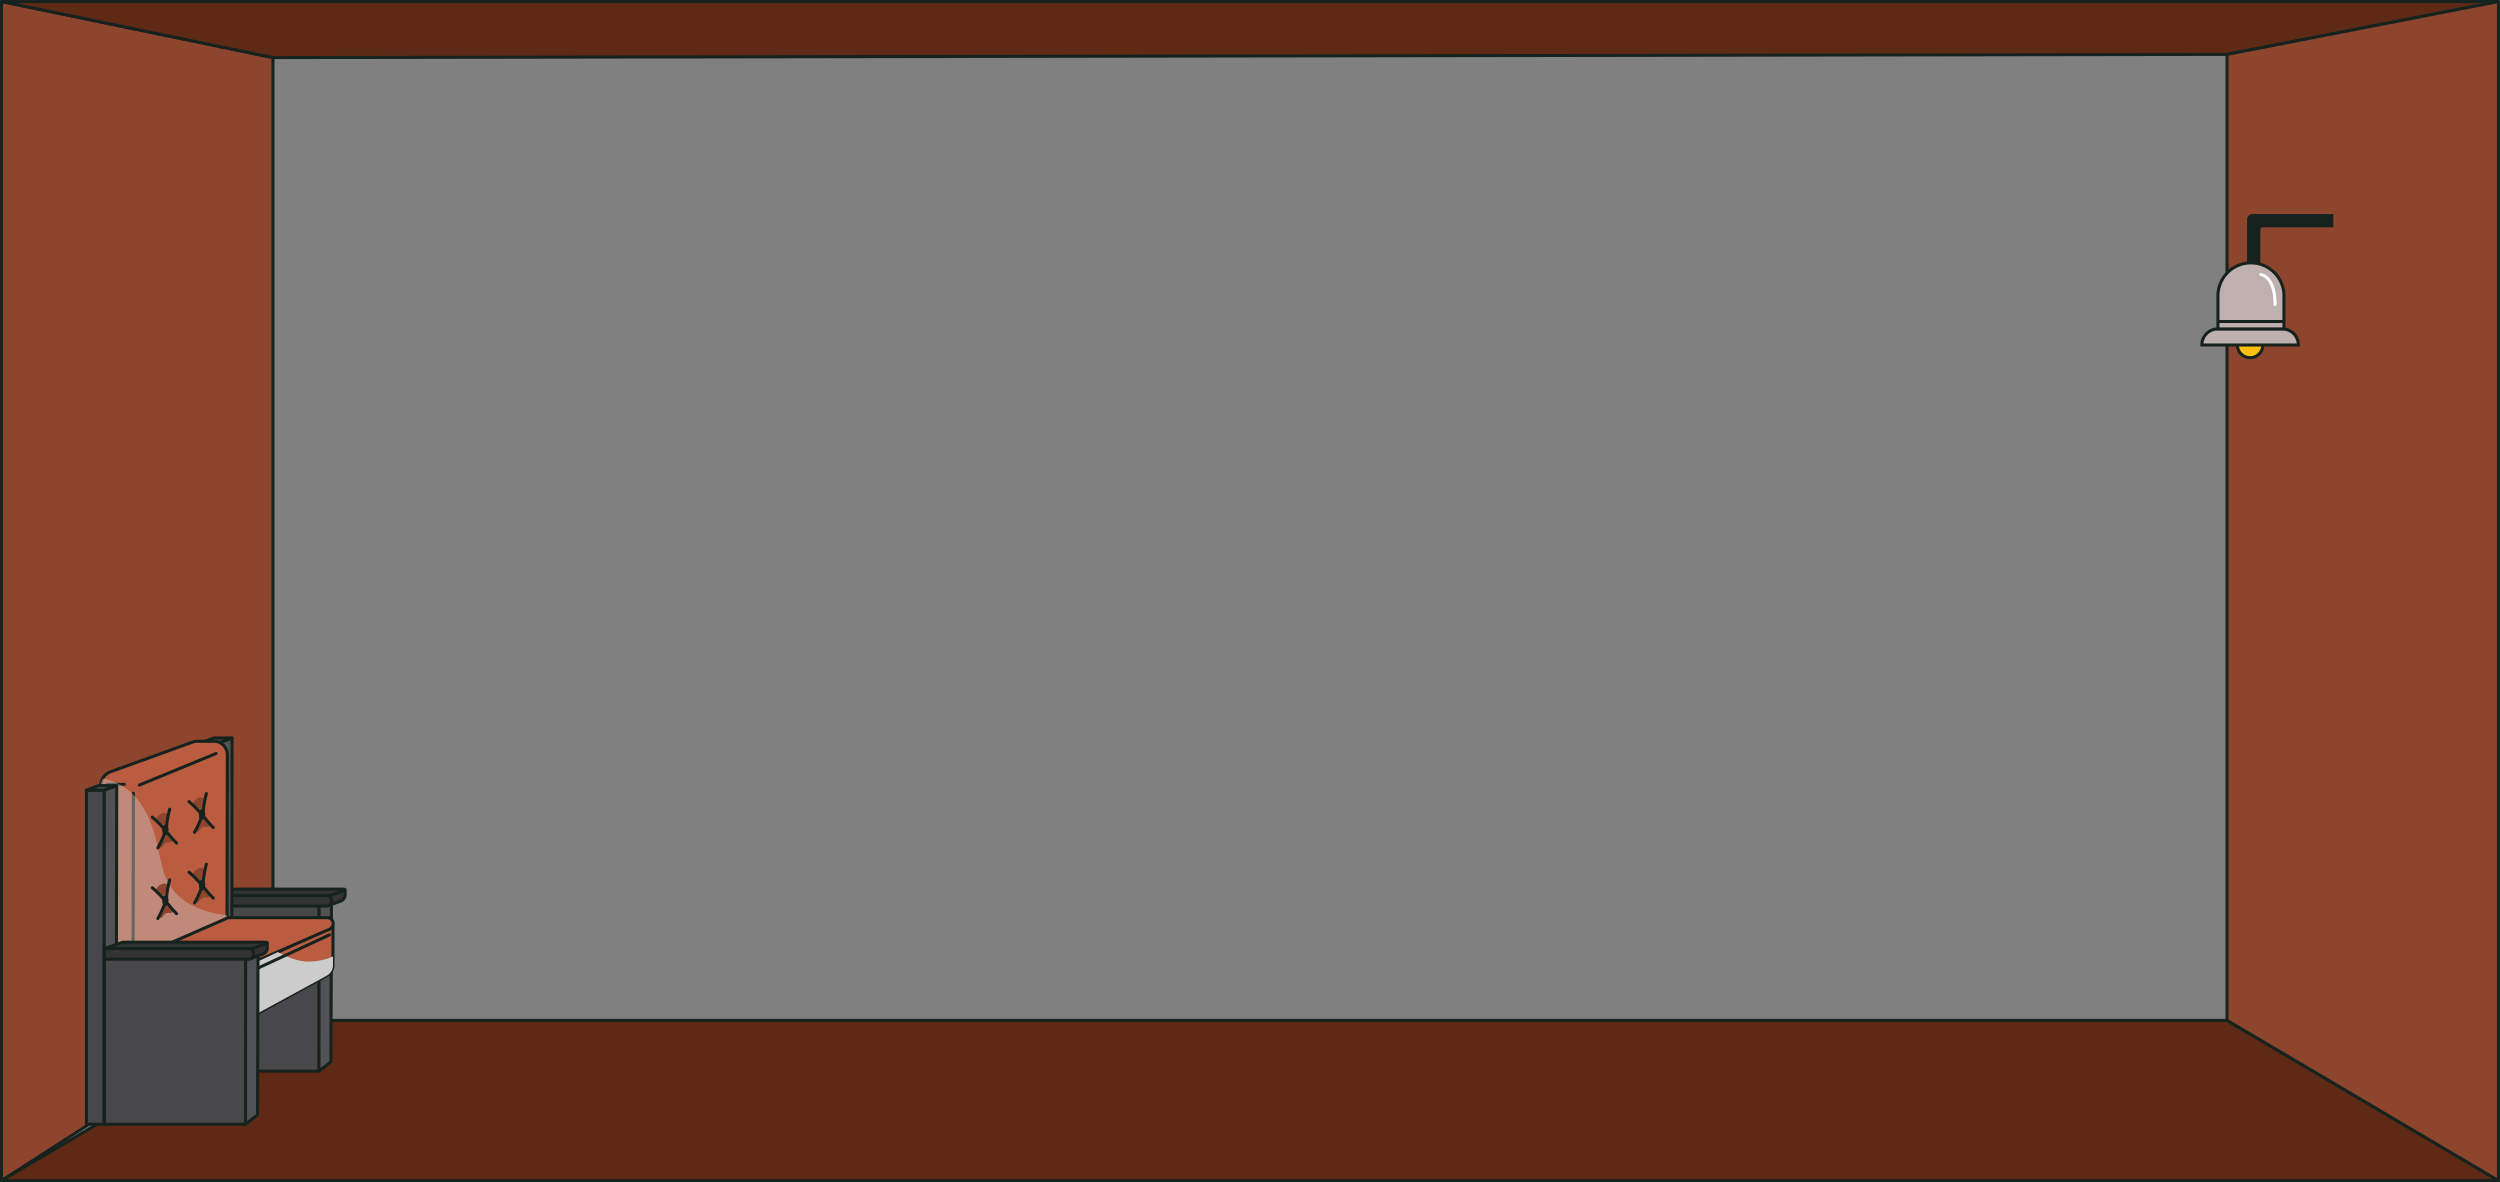 <svg xmlns="http://www.w3.org/2000/svg" viewBox="0 0 1231.658 582.394"><rect x="0" y="0" width="1231.658" height="582.394" fill="#808080" stroke="none"/><defs><style>.cls-1{isolation:isolate;}.cls-18,.cls-2,.cls-3{fill:#8e452d;}.cls-10,.cls-11,.cls-12,.cls-13,.cls-17,.cls-19,.cls-2,.cls-3,.cls-4,.cls-5,.cls-6,.cls-7,.cls-9{stroke:#16221d;}.cls-19,.cls-2,.cls-5,.cls-6,.cls-7,.cls-8,.cls-9{stroke-miterlimit:10;}.cls-2,.cls-5,.cls-6,.cls-7,.cls-9{stroke-width:1.498px;}.cls-10,.cls-11,.cls-12,.cls-13,.cls-17,.cls-3,.cls-4,.cls-8{stroke-linecap:round;}.cls-10,.cls-11,.cls-12,.cls-13,.cls-17,.cls-3,.cls-4{stroke-linejoin:round;}.cls-10,.cls-11,.cls-12,.cls-13,.cls-17,.cls-19,.cls-3,.cls-4,.cls-8{stroke-width:1.5px;}.cls-4{fill:#5e2a15;}.cls-19,.cls-5{fill:#16221d;}.cls-6{fill:#fdbf0f;}.cls-7{fill:#bdb0ae;}.cls-17,.cls-8,.cls-9{fill:none;}.cls-8{stroke:#fff;}.cls-10{fill:#48484a;}.cls-11{fill:#515254;}.cls-12{fill:#333;}.cls-13{fill:#ba5c40;}.cls-14{opacity:0.41;}.cls-14,.cls-16{mix-blend-mode:multiply;}.cls-15{fill:#ccc;}</style></defs><g class="cls-1"><g id="Layer_1" data-name="Layer 1"><line class="cls-2" x1="130.203" y1="6.138" x2="130.203" y2="518.381"/><polygon class="cls-3" points="134.476 495.429 134.476 28.369 0.75 0.75 0.75 581.644 134.476 495.429"/><polygon class="cls-4" points="1097.183 26.79 134.476 28.369 0.75 0.75 1230.908 0.75 1097.183 26.79"/><polygon class="cls-4" points="1097.183 502.71 134.476 502.71 0.75 581.644 1230.908 581.644 1097.183 502.71"/><polygon class="cls-3" points="1097.183 502.71 1097.183 26.79 1230.908 0.75 1230.908 581.644 1097.183 502.71"/><path class="cls-5" d="M1148.784,106.2H1109.66a1.83,1.83,0,0,0-1.83,1.831v39.123h5.037V113.065a1.831,1.831,0,0,1,1.831-1.831h34.086Z"/><circle class="cls-6" cx="1108.55" cy="169.963" r="6.268"/><path class="cls-7" d="M1092.7,162.036H1124.4a7.927,7.927,0,0,1,7.927,7.927v0a0,0,0,0,1,0,0h-47.56a0,0,0,0,1,0,0v0A7.927,7.927,0,0,1,1092.7,162.036Z"/><path class="cls-7" d="M1108.959,129.512h0a16.262,16.262,0,0,1,16.262,16.262v16.262a0,0,0,0,1,0,0H1092.7a0,0,0,0,1,0,0V145.774A16.262,16.262,0,0,1,1108.959,129.512Z"/><path class="cls-8" d="M1113.824,135.241s7.027.673,7.027,14.838"/><line class="cls-9" x1="1092.697" y1="158.403" x2="1125.222" y2="158.403"/><rect class="cls-10" x="87.574" y="441.167" width="69.667" height="86.542"/><polygon class="cls-11" points="157.131 527.709 163.033 523.106 163.312 438.508 157.206 440.76 157.131 527.709"/><path class="cls-12" d="M161.5,446.25l6.418-2.348a3.235,3.235,0,0,0,2.123-3.038v-2.545l-8.541,3.125Z"/><path class="cls-12" d="M169.4,438.042H98.878l-9.094,3.185h72.649a.37.37,0,0,0,.123-.021l6.966-2.44A.372.372,0,0,0,169.4,438.042Z"/><path class="cls-12" d="M89.784,441.167H160.8a2.613,2.613,0,0,1,2.613,2.613v0a2.613,2.613,0,0,1-2.613,2.613H89.784a0,0,0,0,1,0,0v-5.225a0,0,0,0,1,0,0Z"/><rect class="cls-10" x="99.46" y="365.808" width="8.775" height="168.562"/><polygon class="cls-11" points="108.235 534.37 114.136 529.767 114.341 363.556 108.235 365.808 108.235 534.37"/><polygon class="cls-10" points="114.136 363.556 105.361 363.556 99.46 365.808 108.235 365.808 114.136 363.556"/><path class="cls-13" d="M94.955,365.583,54.619,380.15a7.574,7.574,0,0,0-5,7.122v97.883H65.385l46.435-20.533.191-92.746a6.677,6.677,0,0,0-6.676-6.69H97.222A6.663,6.663,0,0,0,94.955,365.583Z"/><line class="cls-13" x1="52.863" y1="386.394" x2="61.256" y2="386.394"/><line class="cls-13" x1="65.717" y1="390.843" x2="65.557" y2="480.403"/><line class="cls-13" x1="68.653" y1="386.769" x2="106.486" y2="371.207"/><g class="cls-14"><path class="cls-15" d="M83.218,435.488c-2.908-5.03-3.9-10.9-5.117-16.58-1.876-8.751-4.519-17.6-10.036-24.65-4.3-5.5-10.694-9.7-17.492-10.629a7.532,7.532,0,0,0-.954,3.642v97.884H65.385l46.435-20.533.028-13.822C100.587,449.811,88.855,445.236,83.218,435.488Z"/></g><rect class="cls-10" x="42.585" y="389.268" width="8.775" height="164.577"/><polygon class="cls-11" points="51.323 553.845 57.224 549.242 57.503 387.016 51.397 389.268 51.323 553.845"/><polygon class="cls-10" points="57.298 387.016 48.523 387.016 42.622 389.268 51.397 389.268 57.298 387.016"/><rect class="cls-13" x="62.459" y="473.858" width="64.233" height="25.524"/><path class="cls-13" d="M126.693,499.383l34.294-18.694a5.863,5.863,0,0,0,3.058-5.149V456.331l-37.352,17.527Z"/><path class="cls-13" d="M161.209,452.1h-48.52a1.077,1.077,0,0,0-.426.089L67.132,471.907a1.065,1.065,0,0,0,.426,2.041h51.551a29.746,29.746,0,0,0,11.906-2.487l31.375-13.706A2.95,2.95,0,0,0,161.209,452.1Z"/><g class="cls-16"><path class="cls-15" d="M150.5,473.689c-4.85-.394-9.258-2.343-13.593-4.624l-10.214,4.793v25.525l34.294-18.694a5.863,5.863,0,0,0,3.058-5.149v-4.307A30.126,30.126,0,0,1,150.5,473.689Z"/></g><rect class="cls-10" x="51.401" y="467.303" width="69.667" height="86.542"/><polygon class="cls-11" points="120.958 553.845 126.859 549.242 127.138 464.644 121.032 466.896 120.958 553.845"/><path class="cls-12" d="M123.114,472.386l6.418-2.348A3.235,3.235,0,0,0,131.656,467v-2.545l-8.542,3.125Z"/><path class="cls-12" d="M131.016,464.178H60.5L51.4,467.363H124.05a.37.37,0,0,0,.123-.021l6.966-2.44A.372.372,0,0,0,131.016,464.178Z"/><path class="cls-12" d="M51.4,467.3h71.017a2.613,2.613,0,0,1,2.613,2.613v0a2.613,2.613,0,0,1-2.613,2.613H51.4a0,0,0,0,1,0,0V467.3A0,0,0,0,1,51.4,467.3Z"/><line class="cls-17" x1="162.302" y1="460.585" x2="127.385" y2="476.808"/><path class="cls-18" d="M77.91,417a1.619,1.619,0,0,0,1.5.474c.676-.208.962-.983,1.414-1.527a2.608,2.608,0,0,1,1.844-.927,14.027,14.027,0,0,0,1.52.013c.5-.083,1.017-.485.962-.99a1.374,1.374,0,0,0-.332-.655l-3.138-4.136A66.98,66.98,0,0,0,79,416.507"/><path class="cls-13" d="M77.772,417.745a47.778,47.778,0,0,0,3.546-7.846"/><path class="cls-13" d="M87,415.361a43.349,43.349,0,0,1-4.161-4.719"/><path class="cls-18" d="M76.967,404.049q1.561,1.182,3.229,2.214a1.033,1.033,0,0,0,.6.213c.4-.032.613-.485.736-.869q.579-1.806,1.049-3.643a1.148,1.148,0,0,0,.054-.445.929.929,0,0,0-.412-.587,2.616,2.616,0,0,0-2.314-.285,5,5,0,0,0-1.989,1.335,2.936,2.936,0,0,0-.845,1.343"/><ellipse class="cls-19" cx="81.477" cy="408.909" rx="0.809" ry="1.91"/><path class="cls-13" d="M75.064,402.6a47.821,47.821,0,0,1,6.044,6.132"/><path class="cls-13" d="M83.614,398.636a47.749,47.749,0,0,0-1.524,8.474"/><path class="cls-18" d="M95.976,409.318a1.622,1.622,0,0,0,1.5.473c.675-.208.961-.982,1.413-1.527a2.608,2.608,0,0,1,1.844-.927,13.777,13.777,0,0,0,1.52.013c.5-.083,1.017-.485.962-.99a1.383,1.383,0,0,0-.332-.655l-3.138-4.136a66.98,66.98,0,0,0-2.684,7.251"/><path class="cls-13" d="M95.839,410.058a47.811,47.811,0,0,0,3.545-7.846"/><path class="cls-13" d="M105.064,407.674a43.349,43.349,0,0,1-4.161-4.719"/><path class="cls-18" d="M95.033,396.362q1.561,1.182,3.229,2.214a1.026,1.026,0,0,0,.6.213c.4-.032.613-.484.736-.869q.579-1.8,1.05-3.643a1.187,1.187,0,0,0,.054-.445.934.934,0,0,0-.413-.587,2.616,2.616,0,0,0-2.314-.285,5,5,0,0,0-1.989,1.335,2.936,2.936,0,0,0-.845,1.343"/><ellipse class="cls-19" cx="99.543" cy="401.222" rx="0.809" ry="1.91"/><path class="cls-13" d="M93.13,394.909a47.8,47.8,0,0,1,6.045,6.132"/><path class="cls-13" d="M101.68,390.949a47.887,47.887,0,0,0-1.523,8.474"/><path class="cls-18" d="M77.91,451.789a1.621,1.621,0,0,0,1.5.474c.676-.208.962-.983,1.414-1.527a2.608,2.608,0,0,1,1.844-.927,13.776,13.776,0,0,0,1.52.012c.5-.082,1.017-.484.962-.989a1.374,1.374,0,0,0-.332-.655l-3.138-4.137A67.075,67.075,0,0,0,79,451.292"/><path class="cls-13" d="M77.772,452.53a47.778,47.778,0,0,0,3.546-7.846"/><path class="cls-13" d="M87,450.146a43.349,43.349,0,0,1-4.161-4.719"/><path class="cls-18" d="M76.967,438.834q1.561,1.182,3.229,2.214a1.032,1.032,0,0,0,.6.212c.4-.031.613-.484.736-.868q.579-1.806,1.049-3.643a1.15,1.15,0,0,0,.054-.446.93.93,0,0,0-.412-.586,2.616,2.616,0,0,0-2.314-.285,5,5,0,0,0-1.989,1.335,2.938,2.938,0,0,0-.845,1.342"/><ellipse class="cls-19" cx="81.477" cy="443.694" rx="0.809" ry="1.91"/><path class="cls-13" d="M75.064,437.381a47.821,47.821,0,0,1,6.044,6.132"/><path class="cls-13" d="M83.614,433.421A47.728,47.728,0,0,0,82.09,441.9"/><path class="cls-18" d="M95.976,444.1a1.62,1.62,0,0,0,1.5.474c.675-.208.961-.983,1.413-1.527a2.608,2.608,0,0,1,1.844-.927,14.027,14.027,0,0,0,1.52.013c.5-.083,1.017-.485.962-.99a1.374,1.374,0,0,0-.332-.655l-3.138-4.136a66.98,66.98,0,0,0-2.684,7.251"/><path class="cls-13" d="M95.839,444.843A47.811,47.811,0,0,0,99.384,437"/><path class="cls-13" d="M105.064,442.459a43.349,43.349,0,0,1-4.161-4.719"/><path class="cls-18" d="M95.033,431.147q1.561,1.182,3.229,2.214a1.033,1.033,0,0,0,.6.213c.4-.032.613-.485.736-.869q.579-1.806,1.05-3.643a1.187,1.187,0,0,0,.054-.445.934.934,0,0,0-.413-.587,2.616,2.616,0,0,0-2.314-.285,5,5,0,0,0-1.989,1.335,2.936,2.936,0,0,0-.845,1.343"/><ellipse class="cls-19" cx="99.543" cy="436.007" rx="0.809" ry="1.91"/><path class="cls-13" d="M93.13,429.694a47.8,47.8,0,0,1,6.045,6.132"/><path class="cls-13" d="M101.68,425.734a47.887,47.887,0,0,0-1.523,8.474"/></g></g></svg>